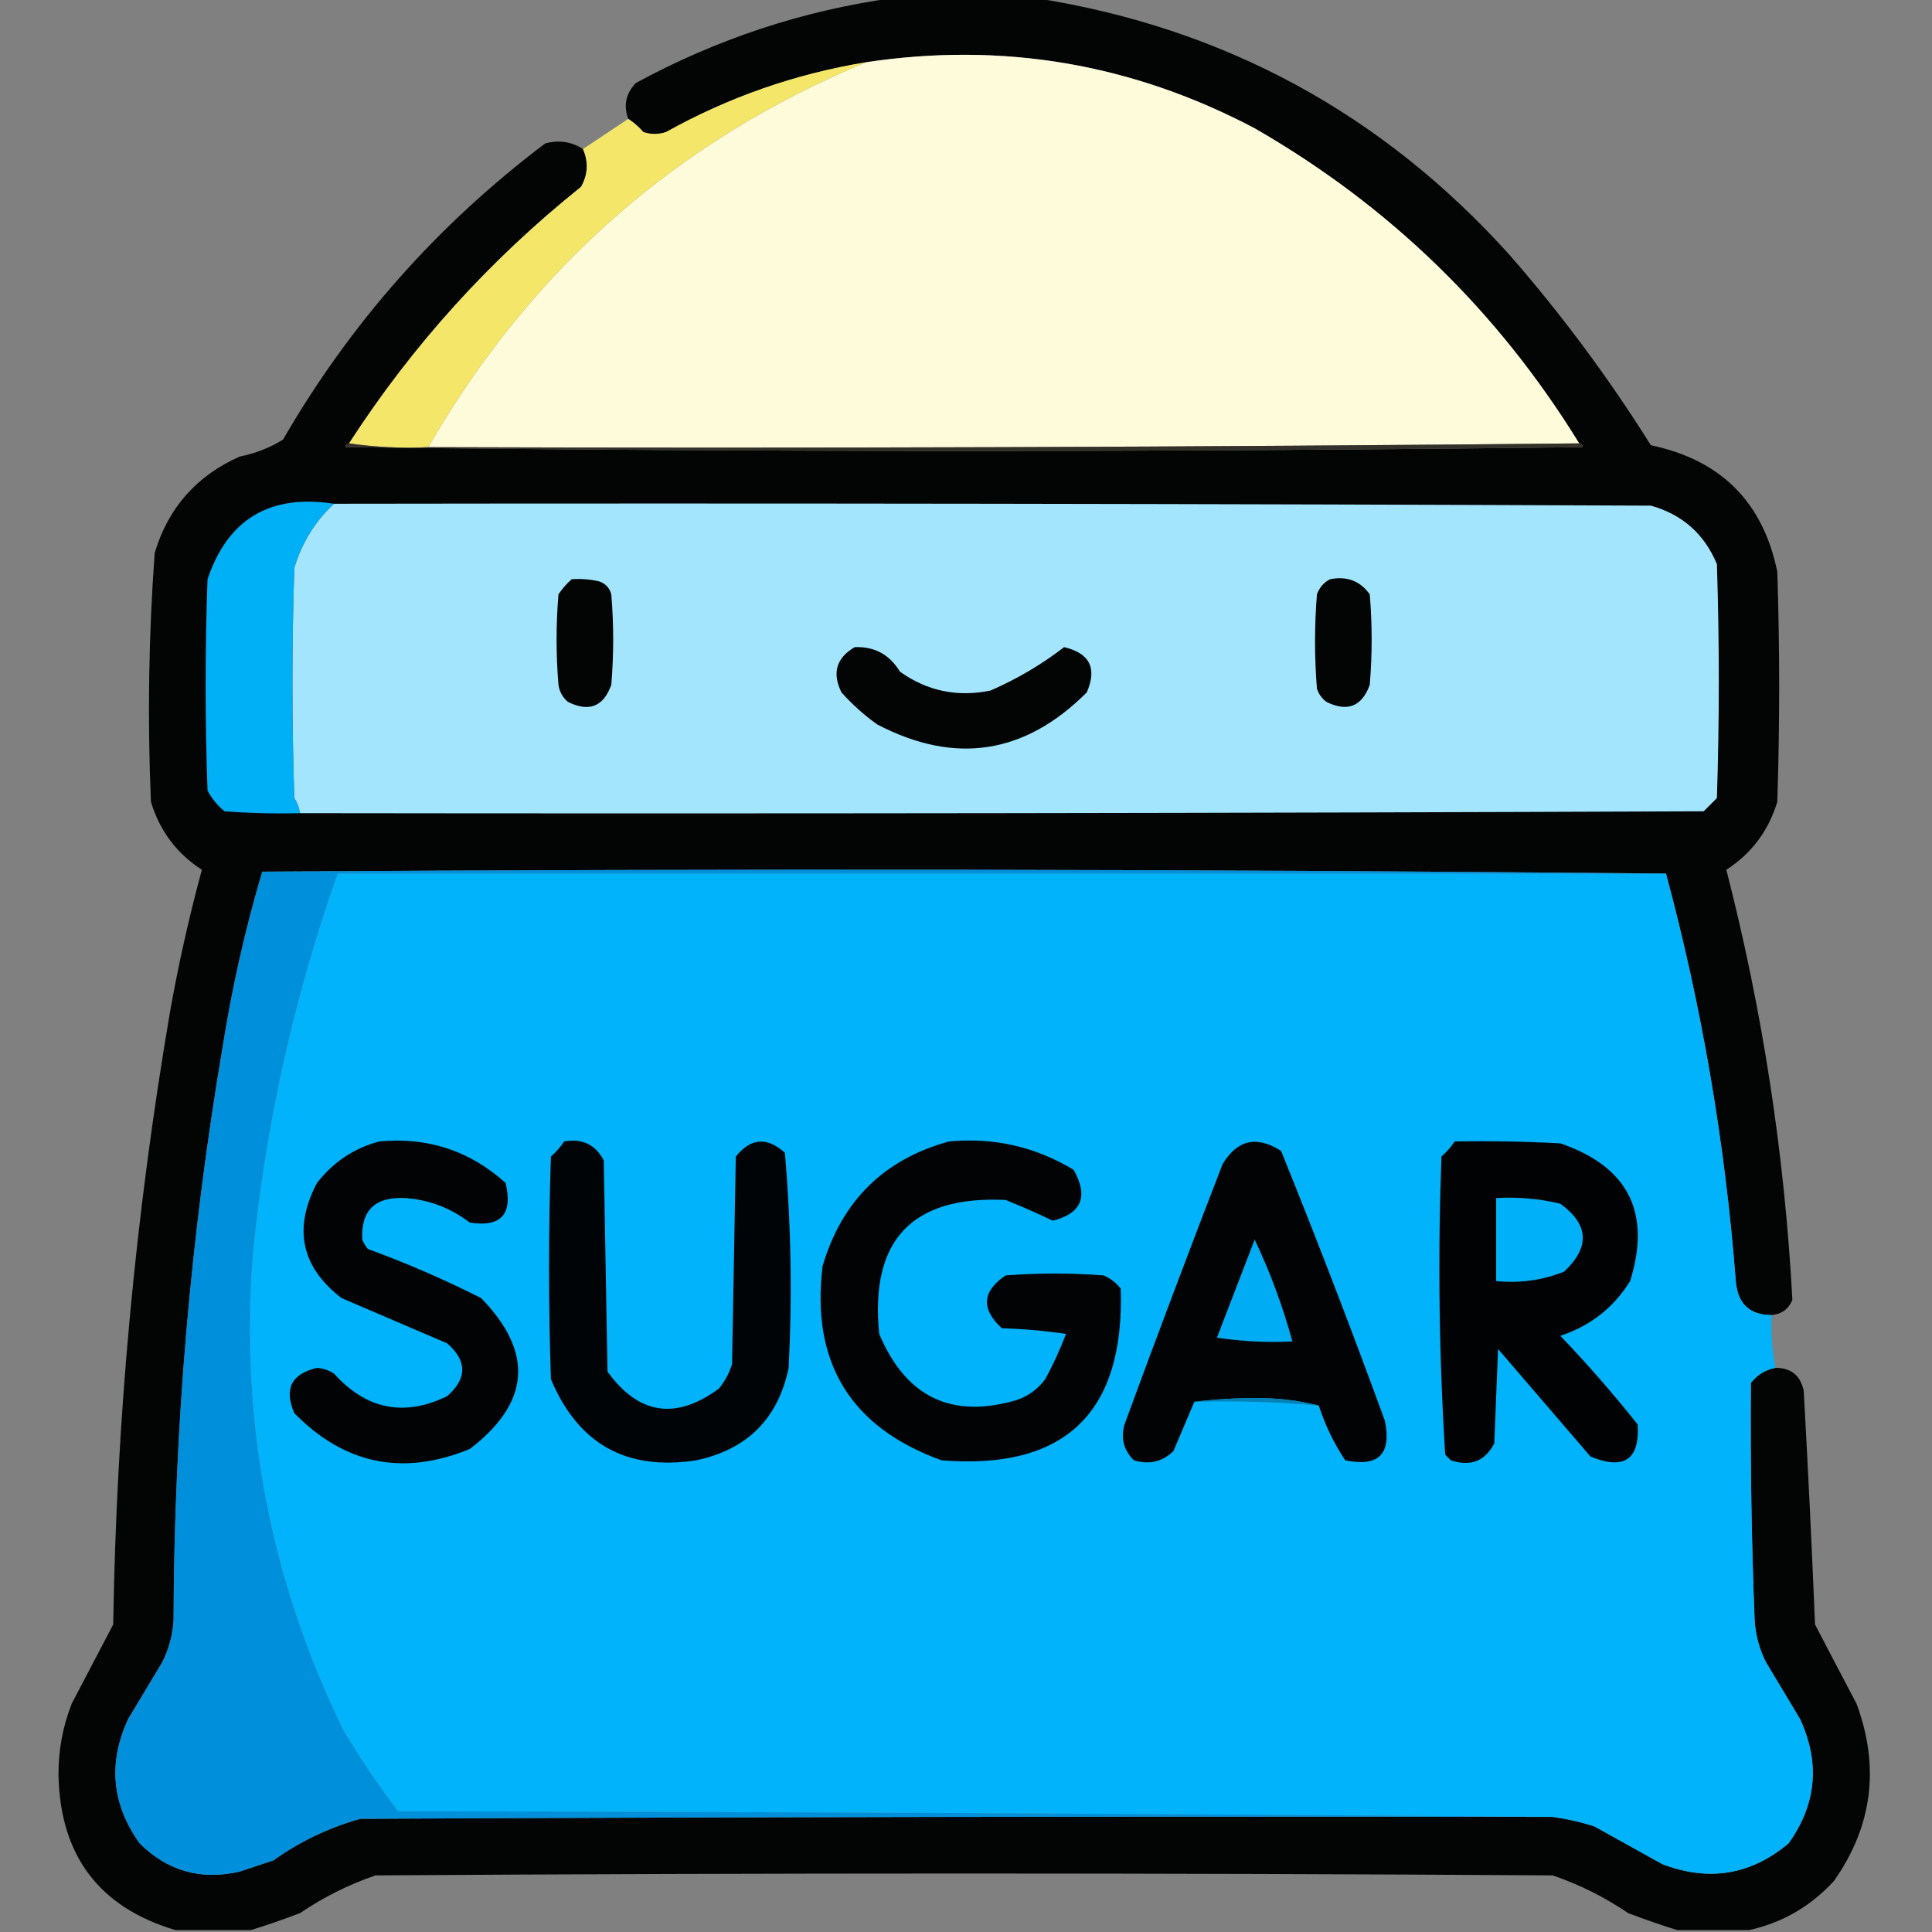 <?xml version="1.0" encoding="UTF-8"?>
<!DOCTYPE svg PUBLIC "-//W3C//DTD SVG 1.1//EN" "http://www.w3.org/Graphics/SVG/1.1/DTD/svg11.dtd">
<svg xmlns="http://www.w3.org/2000/svg" version="1.1" width="512px" height="512px" style="shape-rendering:geometricPrecision; text-rendering:geometricPrecision; image-rendering:optimizeQuality; fill-rule:evenodd; clip-rule:evenodd" xmlns:xlink="http://www.w3.org/1999/xlink">
<rect width="100%" height="100%" fill="#808080" stroke="none"/>
<g><path style="opacity:0.975" fill="#010202" d="M 236.5,-0.5 C 249.167,-0.5 261.833,-0.5 274.5,-0.5C 324.371,7.352 366.204,30.018 400,67.5C 413.841,83.353 426.341,100.186 437.5,118C 456.04,121.873 467.207,133.04 471,151.5C 471.667,171.833 471.667,192.167 471,212.5C 468.663,220.195 464.163,226.195 457.5,230.5C 467.111,267.942 472.944,305.942 475,344.5C 473.982,346.928 472.148,348.262 469.5,348.5C 463.657,348.494 460.49,345.494 460,339.5C 457.16,302.786 450.993,266.786 441.5,231.5C 317.667,230.334 193.667,230.167 69.5,231C 64.985,246.236 61.485,261.736 59,277.5C 50.474,327.807 46.141,378.473 46,429.5C 45.743,433.377 44.743,437.043 43,440.5C 40,445.5 37,450.5 34,455.5C 28.594,467.103 29.594,478.103 37,488.5C 44.392,495.85 53.225,498.35 63.5,496C 66.5,495 69.5,494 72.5,493C 79.522,487.989 87.189,484.322 95.5,482C 200.833,481.5 306.166,481.333 411.5,481.5C 415.222,482.017 418.888,482.85 422.5,484C 428.5,487.333 434.5,490.667 440.5,494C 452.847,498.733 464.014,496.9 474,488.5C 481.404,478.121 482.404,467.121 477,455.5C 474,450.5 471,445.5 468,440.5C 466.257,437.043 465.257,433.377 465,429.5C 464.167,408.501 463.833,387.501 464,366.5C 465.678,364.334 467.845,363.001 470.5,362.5C 474.597,362.469 477.097,364.469 478,368.5C 479.154,389.158 480.154,409.825 481,430.5C 484.633,437.48 488.3,444.48 492,451.5C 498.226,468.306 496.226,483.973 486,498.5C 479.794,505.235 472.294,509.568 463.5,511.5C 457.167,511.5 450.833,511.5 444.5,511.5C 440.226,510.171 435.893,508.671 431.5,507C 425.278,502.777 418.611,499.444 411.5,497C 307.5,496.333 203.5,496.333 99.5,497C 92.389,499.444 85.722,502.777 79.5,507C 75.107,508.671 70.774,510.171 66.5,511.5C 59.833,511.5 53.167,511.5 46.5,511.5C 26.297,505.474 15.964,491.808 15.5,470.5C 15.445,463.94 16.612,457.607 19,451.5C 22.667,444.5 26.333,437.5 30,430.5C 30.854,376.109 35.854,322.109 45,268.5C 47.261,255.694 50.094,243.027 53.5,230.5C 46.837,226.195 42.337,220.195 40,212.5C 39.055,190.458 39.389,168.458 41,146.5C 44.587,134.578 52.087,126.078 63.5,121C 67.656,120.176 71.489,118.676 75,116.5C 92.823,85.673 115.989,59.506 144.5,38C 148.149,37.037 151.482,37.537 154.5,39.5C 155.987,42.913 155.82,46.247 154,49.5C 129.766,68.895 109.266,91.562 92.5,117.5C 91.957,117.56 91.624,117.893 91.5,118.5C 200.833,119.833 310.167,119.833 419.5,118.5C 419.376,117.893 419.043,117.56 418.5,117.5C 396.901,82.401 368.234,54.567 332.5,34C 300.064,16.879 265.731,11.046 229.5,16.5C 210.764,19.579 193.097,25.745 176.5,35C 174.5,35.667 172.5,35.667 170.5,35C 169.295,33.624 167.962,32.458 166.5,31.5C 165.175,27.961 165.842,24.794 168.5,22C 189.931,10.356 212.597,2.856 236.5,-0.5 Z"/></g>
<g><path style="opacity:1" fill="#fefbdb" d="M 418.5,117.5 C 317.001,118.499 215.335,118.833 113.5,118.5C 140.686,71.306 179.353,37.306 229.5,16.5C 265.731,11.046 300.064,16.879 332.5,34C 368.234,54.567 396.901,82.401 418.5,117.5 Z"/></g>
<g><path style="opacity:1" fill="#f4e669" d="M 229.5,16.5 C 179.353,37.306 140.686,71.306 113.5,118.5C 106.313,118.825 99.313,118.491 92.5,117.5C 109.266,91.562 129.766,68.895 154,49.5C 155.82,46.247 155.987,42.913 154.5,39.5C 158.537,36.82 162.537,34.154 166.5,31.5C 167.962,32.458 169.295,33.624 170.5,35C 172.5,35.667 174.5,35.667 176.5,35C 193.097,25.745 210.764,19.579 229.5,16.5 Z"/></g>
<g><path style="opacity:1" fill="#33312a" d="M 92.5,117.5 C 99.313,118.491 106.313,118.825 113.5,118.5C 215.335,118.833 317.001,118.499 418.5,117.5C 419.043,117.56 419.376,117.893 419.5,118.5C 310.167,119.833 200.833,119.833 91.5,118.5C 91.624,117.893 91.957,117.56 92.5,117.5 Z"/></g>
<g><path style="opacity:1" fill="#00b0f7" d="M 88.5,133.5 C 83.481,138.199 79.981,143.866 78,150.5C 77.333,170.833 77.333,191.167 78,211.5C 78.791,212.745 79.291,214.078 79.5,215.5C 72.825,215.666 66.158,215.5 59.5,215C 57.622,213.457 56.122,211.624 55,209.5C 54.333,190.833 54.333,172.167 55,153.5C 60.377,137.548 71.544,130.881 88.5,133.5 Z"/></g>
<g><path style="opacity:1" fill="#a3e5fd" d="M 88.5,133.5 C 204.834,133.333 321.167,133.5 437.5,134C 445.841,136.341 451.674,141.507 455,149.5C 455.667,170.167 455.667,190.833 455,211.5C 453.833,212.667 452.667,213.833 451.5,215C 327.5,215.5 203.5,215.667 79.5,215.5C 79.291,214.078 78.791,212.745 78,211.5C 77.333,191.167 77.333,170.833 78,150.5C 79.981,143.866 83.481,138.199 88.5,133.5 Z"/></g>
<g><path style="opacity:1" fill="#030505" d="M 151.5,153.5 C 153.857,153.337 156.19,153.503 158.5,154C 160.333,154.5 161.5,155.667 162,157.5C 162.667,165.5 162.667,173.5 162,181.5C 159.91,187.292 156.076,188.792 150.5,186C 149.107,184.829 148.273,183.329 148,181.5C 147.333,173.5 147.333,165.5 148,157.5C 149.032,155.973 150.199,154.64 151.5,153.5 Z"/></g>
<g><path style="opacity:1" fill="#030505" d="M 352.5,153.5 C 356.954,152.617 360.454,153.95 363,157.5C 363.667,165.5 363.667,173.5 363,181.5C 360.89,187.258 357.057,188.758 351.5,186C 350.299,185.097 349.465,183.931 349,182.5C 348.333,174.167 348.333,165.833 349,157.5C 349.69,155.65 350.856,154.316 352.5,153.5 Z"/></g>
<g><path style="opacity:1" fill="#030505" d="M 226.5,171.5 C 231.739,171.287 235.739,173.454 238.5,178C 245.716,183.142 253.716,184.808 262.5,183C 269.539,179.935 276.039,176.101 282,171.5C 288.796,173.093 290.796,177.093 288,183.5C 271.595,199.914 253.095,202.747 232.5,192C 229.035,189.537 225.869,186.704 223,183.5C 220.458,178.361 221.624,174.361 226.5,171.5 Z"/></g>
<g><path style="opacity:1" fill="#008fdb" d="M 441.5,231.5 C 324.167,231.5 206.833,231.5 89.5,231.5C 77.935,264.208 70.435,297.875 67,332.5C 63.596,376.75 71.596,418.75 91,458.5C 95.442,465.94 100.275,473.106 105.5,480C 207.667,480.167 309.667,480.667 411.5,481.5C 306.166,481.333 200.833,481.5 95.5,482C 87.189,484.322 79.522,487.989 72.5,493C 69.5,494 66.5,495 63.5,496C 53.225,498.35 44.392,495.85 37,488.5C 29.594,478.103 28.594,467.103 34,455.5C 37,450.5 40,445.5 43,440.5C 44.743,437.043 45.743,433.377 46,429.5C 46.141,378.473 50.474,327.807 59,277.5C 61.485,261.736 64.985,246.236 69.5,231C 193.667,230.167 317.667,230.334 441.5,231.5 Z"/></g>
<g><path style="opacity:1" fill="#00b3fb" d="M 441.5,231.5 C 450.993,266.786 457.16,302.786 460,339.5C 460.49,345.494 463.657,348.494 469.5,348.5C 469.283,353.23 469.617,357.897 470.5,362.5C 467.845,363.001 465.678,364.334 464,366.5C 463.833,387.501 464.167,408.501 465,429.5C 465.257,433.377 466.257,437.043 468,440.5C 471,445.5 474,450.5 477,455.5C 482.404,467.121 481.404,478.121 474,488.5C 464.014,496.9 452.847,498.733 440.5,494C 434.5,490.667 428.5,487.333 422.5,484C 418.888,482.85 415.222,482.017 411.5,481.5C 309.667,480.667 207.667,480.167 105.5,480C 100.275,473.106 95.442,465.94 91,458.5C 71.596,418.75 63.596,376.75 67,332.5C 70.435,297.875 77.935,264.208 89.5,231.5C 206.833,231.5 324.167,231.5 441.5,231.5 Z"/></g>
<g><path style="opacity:1" fill="#010305" d="M 100.5,302.5 C 113.355,301.285 124.522,304.952 134,313.5C 135.955,321.791 132.788,325.291 124.5,324C 119.448,320.137 113.781,317.971 107.5,317.5C 99.449,317.054 95.616,320.72 96,328.5C 96.374,329.416 96.874,330.25 97.5,331C 107.782,334.758 117.782,339.091 127.5,344C 141.527,358.404 140.527,371.737 124.5,384C 106.803,391.256 91.302,388.09 78,374.5C 75.204,368.093 77.204,364.093 84,362.5C 85.627,362.625 87.127,363.125 88.5,364C 97.093,373.541 107.093,375.541 118.5,370C 123.833,365.333 123.833,360.667 118.5,356C 109.167,352 99.833,348 90.5,344C 79.817,335.756 77.65,325.589 84,313.5C 88.356,307.92 93.856,304.253 100.5,302.5 Z"/></g>
<g><path style="opacity:1" fill="#010406" d="M 149.5,302.5 C 154.28,301.641 157.78,303.308 160,307.5C 160.333,326.167 160.667,344.833 161,363.5C 169.254,374.903 179.088,376.403 190.5,368C 192.102,366.065 193.269,363.899 194,361.5C 194.333,343.167 194.667,324.833 195,306.5C 198.958,301.564 203.291,301.231 208,305.5C 209.641,324.41 209.974,343.41 209,362.5C 206.194,375.973 198.027,384.14 184.5,387C 166.031,389.85 153.198,382.684 146,365.5C 145.333,345.833 145.333,326.167 146,306.5C 147.376,305.295 148.542,303.962 149.5,302.5 Z"/></g>
<g><path style="opacity:1" fill="#010305" d="M 251.5,302.5 C 263.373,301.386 274.373,303.886 284.5,310C 288.514,317.049 286.68,321.549 279,323.5C 274.935,321.553 270.768,319.72 266.5,318C 241.675,316.827 230.508,328.66 233,353.5C 240.069,370.286 252.236,376.12 269.5,371C 272.562,369.939 275.062,368.106 277,365.5C 279.107,361.619 280.941,357.619 282.5,353.5C 276.862,352.67 271.196,352.17 265.5,352C 259.925,346.885 260.258,342.219 266.5,338C 275.167,337.333 283.833,337.333 292.5,338C 294.286,338.785 295.786,339.951 297,341.5C 298.055,374.447 282.221,389.614 249.5,387C 225.367,378.242 214.867,361.075 218,335.5C 223.113,318.219 234.28,307.219 251.5,302.5 Z"/></g>
<g><path style="opacity:1" fill="#010304" d="M 349.5,372.5 C 344.376,371.171 338.876,370.505 333,370.5C 327.323,370.501 321.823,370.834 316.5,371.5C 314.719,375.744 312.885,380.077 311,384.5C 308.091,387.394 304.591,388.227 300.5,387C 297.806,384.347 296.973,381.18 298,377.5C 306.47,354.422 315.137,331.422 324,308.5C 327.892,302.043 333.058,300.876 339.5,305C 349.074,328.652 358.24,352.485 367,376.5C 368.833,385.333 365.333,388.833 356.5,387C 353.497,382.491 351.164,377.658 349.5,372.5 Z"/></g>
<g><path style="opacity:1" fill="#000203" d="M 385.5,302.5 C 394.839,302.334 404.173,302.5 413.5,303C 431.498,309.162 437.664,321.328 432,339.5C 427.6,346.564 421.433,351.398 413.5,354C 420.706,361.537 427.54,369.371 434,377.5C 434.568,386.818 430.402,389.651 421.5,386C 413.333,376.5 405.167,367 397,357.5C 396.667,365.833 396.333,374.167 396,382.5C 393.565,387.224 389.731,388.724 384.5,387C 384,386.5 383.5,386 383,385.5C 381.352,359.254 381.018,332.92 382,306.5C 383.376,305.295 384.542,303.962 385.5,302.5 Z"/></g>
<g><path style="opacity:1" fill="#00b0f8" d="M 396.5,317.5 C 402.262,317.149 407.928,317.649 413.5,319C 421.092,324.508 421.425,330.508 414.5,337C 408.762,339.295 402.762,340.128 396.5,339.5C 396.5,332.167 396.5,324.833 396.5,317.5 Z"/></g>
<g><path style="opacity:1" fill="#00adf4" d="M 332.5,328.5 C 336.601,337.128 339.934,346.128 342.5,355.5C 335.8,355.83 329.134,355.497 322.5,354.5C 325.849,345.808 329.183,337.141 332.5,328.5 Z"/></g>
<g><path style="opacity:1" fill="#0082b8" d="M 316.5,371.5 C 321.823,370.834 327.323,370.501 333,370.5C 338.876,370.505 344.376,371.171 349.5,372.5C 338.581,371.523 327.581,371.19 316.5,371.5 Z"/></g>
</svg>
